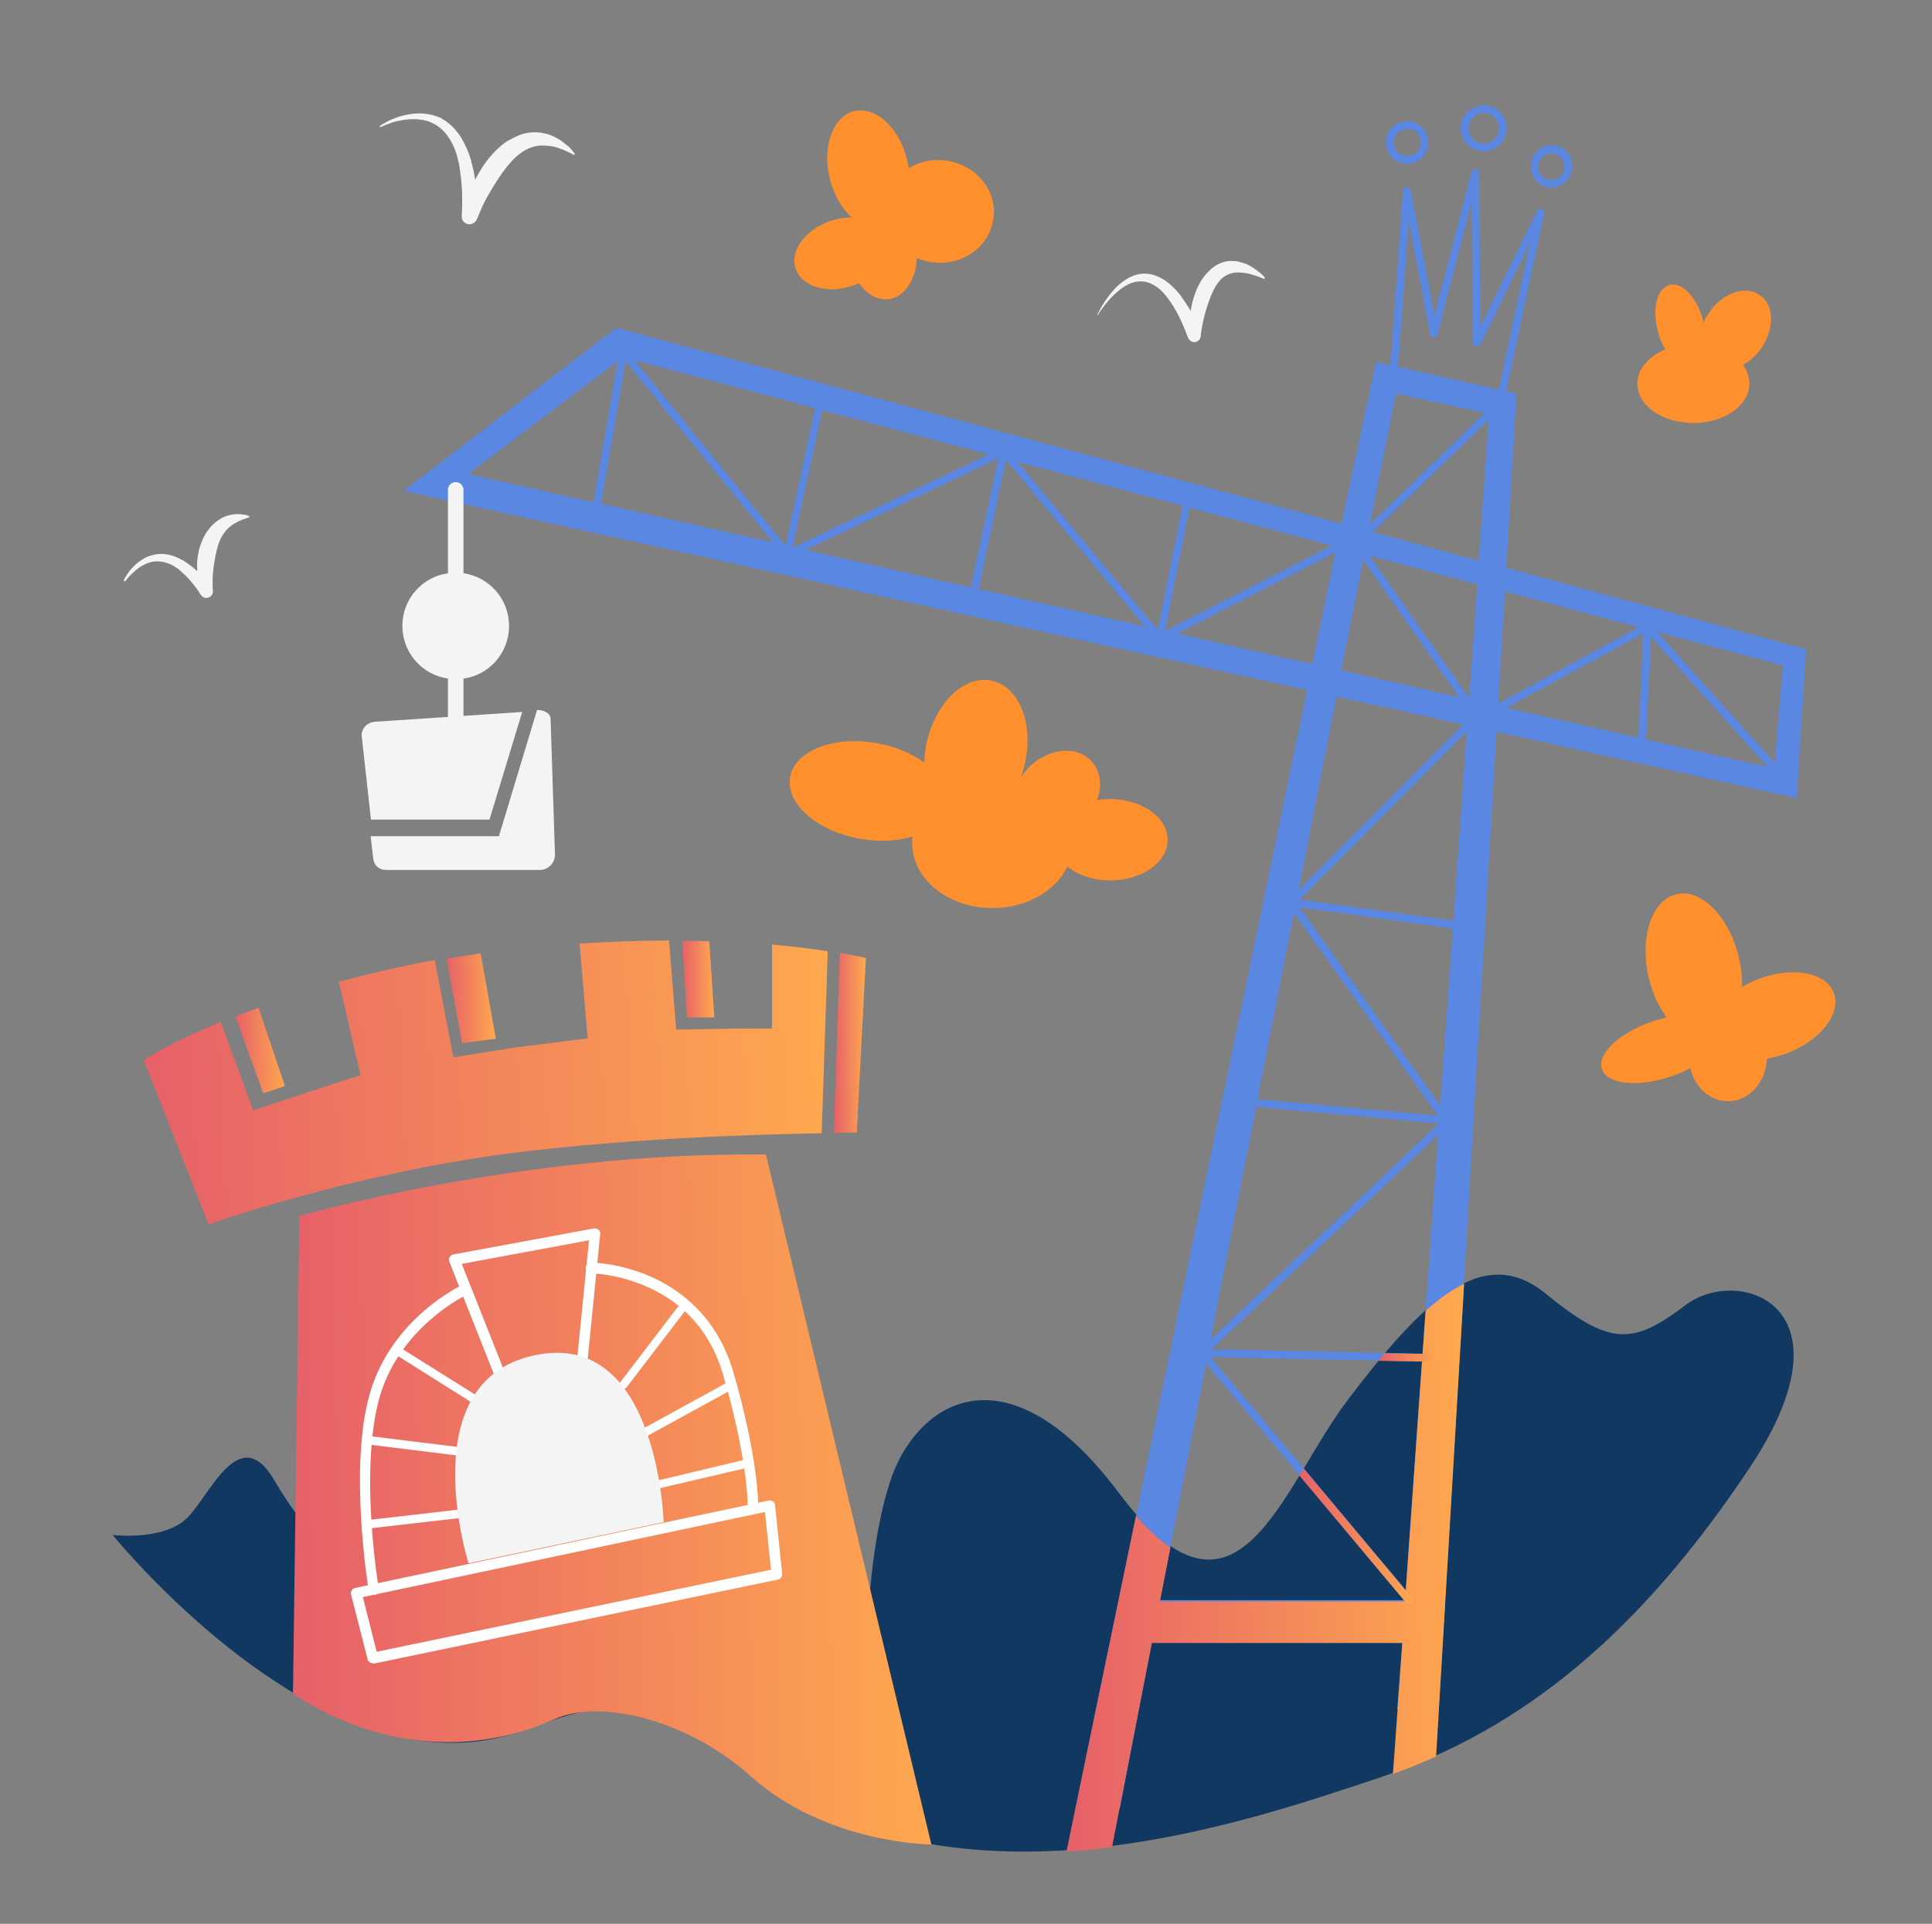 <svg width="243" height="242" viewBox="0 0 243 242" fill="none" xmlns="http://www.w3.org/2000/svg">
<rect x="0" y="0" width="243" height="242" fill="#808080" stroke="none"/>
<path d="M14.172 193.089C14.172 193.089 32.431 215.68 51.922 218.822C71.37 221.922 70.648 206.168 94.428 222.856C121.35 241.71 156.213 229.353 173.495 223.62C191.755 217.506 206.362 205.191 220.035 184.681C233.709 164.171 218.676 159.118 212.01 164.171C205.343 169.224 202.498 169.352 194.345 162.685C186.192 156.018 178.294 164.596 169.674 175.891C161.053 187.187 155.703 207.824 140.713 187.781C126.446 168.757 115.065 176.486 111.881 186.592C107.422 200.69 109.503 222.261 109.503 222.261L46.317 196.528L41.986 195.042C41.986 195.042 38.716 193.471 34.554 186.295C30.096 178.566 26.401 188.248 23.429 191.051C20.414 193.853 14.172 193.089 14.172 193.089Z" fill="#103860"/>
<path d="M139.608 100.519C139.056 100.519 138.504 100.561 137.995 100.646C138.504 99.287 138.504 97.801 137.867 96.612C136.636 94.192 133.409 93.724 130.606 95.55C129.672 96.145 128.95 96.952 128.398 97.801C128.483 97.546 128.568 97.291 128.653 96.994C130.139 92.111 128.695 87.142 125.426 85.826C122.156 84.552 118.334 87.44 116.848 92.323C116.466 93.512 116.296 94.743 116.253 95.933C114.64 94.743 112.432 93.809 109.926 93.427C104.491 92.578 99.735 94.616 99.353 97.971C98.971 101.325 103.047 104.722 108.525 105.572C110.818 105.911 112.984 105.784 114.767 105.232C114.725 105.487 114.725 105.784 114.725 106.039C114.725 110.582 119.268 114.234 124.831 114.234C129.12 114.234 132.772 112.069 134.258 109.011C135.574 110.073 137.528 110.752 139.651 110.752C143.642 110.752 146.87 108.459 146.87 105.614C146.827 102.812 143.6 100.519 139.608 100.519Z" fill="#FF902D"/>
<path d="M189.461 71.432L190.735 49.521L173.071 45.529L168.739 65.869L77.527 41.24L50.775 61.75L164.408 86.804L135.193 227.91L140.841 227.486L144.875 206.551H176.383L175.746 215.001L180.926 215.426L188.23 92.069L225.98 100.392L227.169 81.666L189.461 71.432ZM178.93 170.287L152.391 169.735L180.884 142.771L178.93 170.287ZM176.807 200.012L152.263 170.712L178.846 171.264L176.807 200.012ZM157.996 139.246L180.969 141.327L152.263 168.504L157.996 139.246ZM162.752 114.83L180.841 140.35L158.166 138.27L162.752 114.83ZM181.139 139.076L163.474 114.15L182.752 116.825L181.139 139.076ZM163.474 113.174L184.493 91.984L182.795 115.806L163.474 113.174ZM101.307 69.181L125.554 57.674L122.114 73.895L101.307 69.181ZM124.365 57.164L99.778 68.842H99.693L103.43 51.601L124.365 57.164ZM145.554 79.16L127.974 58.098L148.739 63.618L145.639 79.16H145.554ZM98.802 68.629H98.759L79.82 45.317L102.539 51.347L98.802 68.629ZM78.674 45.444L97.231 68.247L75.617 63.364L78.674 45.444ZM126.53 57.886L144.025 78.82L123.091 74.107L126.53 57.886ZM146.531 79.373L149.631 63.873L167.508 68.629L146.531 79.373ZM171.457 70.413L183.517 87.695L168.697 84.341L171.457 70.413ZM172.264 69.903L185.81 73.513L184.79 87.823L172.264 69.903ZM172.688 66.931L187.253 52.79L185.979 70.54L172.688 66.931ZM207.678 80.137L222.328 96.485L207.041 93.046L207.678 80.137ZM206.065 92.791L189.461 89.054L206.702 79.67L206.065 92.791ZM206.065 78.905L188.442 88.502L189.292 74.404L206.065 78.905ZM175.576 49.521L186.744 51.941L172.306 65.954L175.576 49.521ZM77.697 45.444L74.64 63.194L58.886 59.627L77.697 45.444ZM148.059 79.712L167.975 69.478L165.045 83.534L148.059 79.712ZM168.102 87.611L184.026 91.135L163.346 111.942L168.102 87.611ZM145.894 201.285L151.711 171.561L176.595 201.285H145.894ZM223.22 95.976L208.443 79.5L224.239 83.704L223.22 95.976Z" fill="#5987E2"/>
<path d="M64.028 78.734C64.028 75.337 61.523 72.577 58.295 72.11V61.621C58.295 61.112 57.871 60.645 57.319 60.645C56.767 60.645 56.342 61.069 56.342 61.621V72.11C53.072 72.577 50.609 75.379 50.609 78.734C50.609 82.131 53.115 84.891 56.342 85.358V96.229C56.342 96.739 56.767 97.206 57.319 97.206C57.871 97.206 58.295 96.781 58.295 96.229V85.358C61.523 84.934 64.028 82.131 64.028 78.734Z" fill="#F4F4F4"/>
<path d="M47.126 90.792L65.682 89.561L61.563 103.106H46.658L45.512 92.745C45.342 91.769 46.106 90.877 47.126 90.792Z" fill="#F4F4F4"/>
<path d="M46.617 105.188H62.753L67.552 89.307C68.316 89.307 69.208 89.646 69.25 90.411L69.802 107.439C69.845 108.543 68.953 109.434 67.891 109.434H48.486C47.721 109.434 47.084 108.882 46.957 108.118L46.617 105.188Z" fill="#F4F4F4"/>
<path d="M175.195 223.155C177.063 222.476 178.847 221.754 180.63 220.947L184.155 161.498C182.541 162.262 180.97 163.409 179.314 164.895L176.724 201.456H145.895L147.212 194.662C145.853 193.77 144.409 192.454 142.88 190.671L134.133 232.922C136.044 232.794 137.997 232.625 139.865 232.37L144.876 206.679H176.384L175.195 223.155Z" fill="url(#paint0_linear_26301_105818)"/>
<path d="M174.135 170.246C173.88 170.543 173.625 170.883 173.328 171.18L180.589 171.308C180.844 171.308 181.057 171.095 181.057 170.841C181.057 170.586 180.844 170.373 180.589 170.331L174.135 170.246Z" fill="url(#paint1_linear_26301_105818)"/>
<path d="M177.234 201.795C177.362 201.795 177.447 201.753 177.531 201.668C177.744 201.498 177.744 201.2 177.574 200.988L163.943 184.725C163.773 185.022 163.603 185.319 163.434 185.616L176.852 201.625C176.937 201.753 177.107 201.795 177.234 201.795Z" fill="url(#paint2_linear_26301_105818)"/>
<path d="M188.702 51.131C188.659 51.131 188.617 51.131 188.574 51.131C188.319 51.089 188.149 50.834 188.192 50.579L192.438 30.537L186.196 43.361C186.111 43.573 185.856 43.658 185.644 43.615C185.432 43.573 185.262 43.361 185.262 43.148L185.092 25.441L180.803 42.044C180.761 42.257 180.548 42.426 180.336 42.426C180.124 42.426 179.912 42.257 179.869 42.044L177.194 27.776L175.75 47.437C175.75 47.692 175.495 47.904 175.241 47.904C174.986 47.904 174.773 47.649 174.773 47.395L176.472 23.997C176.472 23.742 176.684 23.573 176.939 23.53C177.194 23.53 177.406 23.7 177.449 23.912L180.421 39.709L185.092 21.619C185.135 21.364 185.389 21.237 185.602 21.279C185.856 21.322 186.026 21.492 186.026 21.747L186.196 41.11L193.33 26.545C193.457 26.333 193.67 26.205 193.925 26.29C194.137 26.375 194.307 26.63 194.222 26.842L189.126 50.749C189.084 51.004 188.914 51.131 188.702 51.131Z" fill="#5987E2"/>
<path d="M177.022 20.601C176.64 20.601 176.3 20.558 175.961 20.388C174.602 19.836 173.965 18.265 174.517 16.906C175.069 15.547 176.64 14.868 177.999 15.462C179.358 16.014 179.995 17.586 179.443 18.944C179.188 19.624 178.678 20.133 177.999 20.388C177.702 20.558 177.362 20.601 177.022 20.601ZM176.98 16.227C176.343 16.227 175.706 16.651 175.451 17.288C175.111 18.18 175.494 19.157 176.343 19.497C176.767 19.666 177.235 19.666 177.659 19.497C178.084 19.327 178.424 18.987 178.593 18.562C178.933 17.671 178.551 16.694 177.702 16.354C177.404 16.269 177.192 16.227 176.98 16.227Z" fill="#5987E2"/>
<path d="M186.663 19.028C186.281 19.028 185.899 18.985 185.517 18.816C184.795 18.518 184.243 17.966 183.946 17.244C183.648 16.523 183.648 15.758 183.946 15.036C184.243 14.314 184.795 13.762 185.517 13.465C186.239 13.168 187.003 13.168 187.725 13.465C188.447 13.762 188.999 14.314 189.296 15.036C189.593 15.758 189.593 16.523 189.296 17.244C188.999 17.966 188.447 18.518 187.725 18.816C187.343 18.943 187.003 19.028 186.663 19.028ZM186.578 14.187C186.324 14.187 186.111 14.229 185.899 14.357C185.432 14.569 185.05 14.909 184.88 15.418C184.667 15.886 184.667 16.438 184.88 16.905C185.092 17.372 185.432 17.754 185.899 17.924C186.366 18.136 186.876 18.136 187.343 17.924C187.81 17.712 188.192 17.372 188.362 16.862C188.574 16.395 188.574 15.843 188.362 15.376C188.149 14.909 187.81 14.527 187.343 14.357C187.088 14.229 186.833 14.187 186.578 14.187Z" fill="#5987E2"/>
<path d="M195.195 23.616C194.855 23.616 194.473 23.573 194.133 23.404C193.496 23.149 192.987 22.639 192.732 21.96C192.477 21.323 192.477 20.601 192.732 19.922C193.284 18.563 194.813 17.926 196.172 18.478C197.488 19.03 198.125 20.558 197.573 21.917C197.318 22.554 196.809 23.064 196.172 23.361C195.832 23.531 195.535 23.616 195.195 23.616ZM195.11 19.285C194.473 19.285 193.879 19.709 193.581 20.346C193.412 20.771 193.412 21.195 193.581 21.62C193.751 22.045 194.048 22.342 194.473 22.512C194.898 22.682 195.322 22.682 195.747 22.512C196.172 22.342 196.469 22.002 196.639 21.62C196.978 20.771 196.596 19.794 195.747 19.454C195.577 19.327 195.365 19.285 195.11 19.285Z" fill="#5987E2"/>
<path d="M119.141 20.219C117.358 19.965 115.659 20.304 114.301 21.154C114.258 20.814 114.173 20.474 114.088 20.092C113.112 16.058 110.139 13.34 107.421 13.977C104.746 14.657 103.387 18.436 104.364 22.47C104.874 24.508 105.893 26.249 107.124 27.353C106.275 27.353 105.383 27.481 104.492 27.778C101.307 28.84 99.311 31.557 100.075 33.808C100.84 36.058 104.067 37.035 107.252 35.931C107.549 35.846 107.804 35.719 108.058 35.634C109.035 37.035 110.394 37.799 111.795 37.63C113.791 37.375 115.192 35.167 115.32 32.449C115.872 32.704 116.466 32.874 117.103 32.959C120.882 33.553 124.364 31.175 124.916 27.651C125.553 24.169 122.921 20.814 119.141 20.219Z" fill="#FF902D"/>
<path d="M221.35 37.119C219.566 35.845 216.679 36.822 214.98 39.285C214.683 39.709 214.428 40.176 214.258 40.601C214.216 40.474 214.216 40.346 214.173 40.176C213.409 37.374 211.541 35.42 209.97 35.845C208.398 36.27 207.761 38.903 208.526 41.705C208.738 42.554 209.078 43.319 209.46 43.956C207.379 44.805 205.936 46.419 205.936 48.245C205.936 51.005 209.078 53.213 212.985 53.213C216.891 53.213 220.033 51.005 220.033 48.245C220.033 47.395 219.736 46.588 219.227 45.909C220.076 45.442 220.883 44.72 221.52 43.828C223.218 41.365 223.176 38.35 221.35 37.119Z" fill="#FF902D"/>
<path d="M230.65 124.892C229.674 122.302 225.427 121.538 221.181 123.151C220.417 123.448 219.737 123.788 219.1 124.17C219.143 122.939 219.015 121.623 218.676 120.306C217.444 115.253 213.92 111.729 210.82 112.493C207.72 113.257 206.191 117.971 207.38 123.024C207.847 124.977 208.654 126.676 209.631 127.992C209.036 128.119 208.399 128.289 207.805 128.502C203.686 129.903 200.841 132.578 201.478 134.489C202.115 136.4 205.979 136.825 210.14 135.423C211.032 135.126 211.839 134.786 212.603 134.362C213.155 136.782 215.066 138.523 217.359 138.523C219.992 138.523 222.115 136.145 222.243 133.173C223.049 133.045 223.899 132.79 224.748 132.493C228.994 130.88 231.627 127.483 230.65 124.892Z" fill="#FF902D"/>
<path d="M47.889 15.76C48.271 15.505 48.653 15.336 49.035 15.123C49.417 14.954 49.842 14.784 50.267 14.656C51.116 14.402 52.008 14.232 52.942 14.274C53.409 14.274 53.876 14.359 54.301 14.444C54.513 14.529 54.768 14.571 54.98 14.656L55.32 14.784C55.447 14.826 55.532 14.869 55.617 14.954C56.466 15.421 57.146 16.1 57.698 16.864C58.25 17.629 58.632 18.478 58.972 19.327L59.184 19.964C59.226 20.092 59.269 20.177 59.269 20.304L59.354 20.644L59.524 21.281C59.566 21.493 59.609 21.705 59.651 21.96C59.991 23.744 60.076 25.485 60.118 27.268L58.165 26.928C58.207 26.716 58.292 26.504 58.335 26.334C58.377 26.121 58.462 25.952 58.505 25.739C58.632 25.357 58.759 24.975 58.929 24.593C59.226 23.828 59.524 23.064 59.906 22.342C60.67 20.898 61.647 19.497 63.006 18.351C63.345 18.053 63.685 17.799 64.11 17.586C64.492 17.374 64.916 17.162 65.341 16.992C66.19 16.652 67.167 16.567 68.059 16.695C68.526 16.779 68.951 16.864 69.333 17.034C69.757 17.204 70.097 17.416 70.479 17.629C70.819 17.884 71.159 18.138 71.456 18.393C71.626 18.52 71.753 18.69 71.88 18.818C72.008 18.988 72.135 19.115 72.263 19.285C72.305 19.327 72.305 19.412 72.263 19.455C72.22 19.497 72.178 19.497 72.135 19.455C71.413 19.073 70.734 18.775 70.055 18.563C69.715 18.436 69.375 18.393 68.993 18.351C68.653 18.308 68.314 18.308 67.974 18.308C66.657 18.393 65.553 19.073 64.577 20.049C63.643 21.026 62.793 22.215 62.029 23.489C61.647 24.126 61.265 24.763 60.925 25.442C60.755 25.782 60.585 26.121 60.458 26.461C60.373 26.631 60.288 26.801 60.245 26.971C60.161 27.14 60.118 27.31 60.033 27.48L59.991 27.565C59.778 28.075 59.226 28.329 58.717 28.16C58.292 27.99 58.037 27.608 58.08 27.183C58.165 25.485 58.165 23.828 57.953 22.172C57.91 21.96 57.91 21.748 57.868 21.535L57.783 20.941L57.74 20.644C57.74 20.559 57.698 20.431 57.655 20.346L57.528 19.752C57.316 18.988 57.018 18.223 56.594 17.544C56.169 16.864 55.659 16.27 55.023 15.845C54.938 15.803 54.853 15.718 54.768 15.675L54.513 15.548C54.343 15.463 54.173 15.378 53.961 15.293C53.579 15.166 53.197 15.081 52.772 15.038C52.687 15.038 52.56 14.996 52.475 14.996H52.177C51.965 14.996 51.753 14.996 51.541 14.996C51.116 15.038 50.691 15.081 50.309 15.166C49.884 15.251 49.502 15.336 49.078 15.505C48.695 15.633 48.271 15.803 47.889 15.973C47.846 16.015 47.761 15.973 47.719 15.93C47.846 15.845 47.846 15.803 47.889 15.76Z" fill="#F4F4F4"/>
<path d="M138.038 39.541C138.378 38.862 138.76 38.182 139.227 37.545C139.694 36.908 140.161 36.314 140.756 35.804C141.35 35.295 141.987 34.87 142.752 34.615C143.516 34.361 144.365 34.361 145.172 34.615C145.936 34.87 146.658 35.295 147.253 35.847C147.55 36.102 147.847 36.399 148.102 36.696C148.229 36.866 148.357 36.993 148.484 37.163L148.654 37.418L148.824 37.673C149.758 38.947 150.437 40.348 151.117 41.792L149.503 42.089C149.503 41.877 149.503 41.749 149.503 41.58L149.546 41.07C149.588 40.73 149.588 40.391 149.631 40.051C149.716 39.371 149.8 38.734 149.97 38.055C150.14 37.376 150.352 36.739 150.65 36.102C150.947 35.465 151.329 34.87 151.839 34.318C152.348 33.766 152.943 33.299 153.665 33.044C154.004 32.917 154.387 32.832 154.726 32.832C155.108 32.832 155.448 32.832 155.788 32.917C156.128 33.002 156.425 33.087 156.764 33.214C156.934 33.299 157.062 33.342 157.189 33.426L157.401 33.554L157.614 33.681C157.869 33.851 158.123 34.063 158.378 34.233C158.505 34.318 158.633 34.446 158.718 34.531C158.845 34.658 158.93 34.743 159.058 34.87C159.1 34.913 159.1 34.998 159.058 35.04C159.015 35.083 158.973 35.083 158.973 35.083C158.845 35.04 158.675 34.955 158.548 34.913L158.123 34.743C157.826 34.658 157.571 34.573 157.274 34.488C156.977 34.403 156.722 34.361 156.425 34.318C156.17 34.276 155.873 34.276 155.618 34.276C155.108 34.276 154.641 34.403 154.217 34.658C153.792 34.87 153.452 35.21 153.155 35.635C152.858 36.059 152.603 36.526 152.391 37.036C152.178 37.545 151.966 38.097 151.796 38.65C151.626 39.202 151.457 39.796 151.329 40.391C151.287 40.688 151.202 40.985 151.159 41.282C151.117 41.452 151.117 41.58 151.074 41.749C151.074 41.877 151.032 42.047 151.032 42.174V42.259C150.989 42.726 150.565 43.108 150.098 43.023C149.8 42.981 149.546 42.769 149.418 42.471C148.909 41.07 148.314 39.711 147.55 38.48C147.168 37.885 146.743 37.291 146.276 36.781C145.809 36.272 145.257 35.889 144.662 35.635C144.068 35.38 143.431 35.337 142.794 35.465C142.157 35.592 141.52 35.932 140.968 36.356C140.416 36.781 139.864 37.291 139.397 37.843C138.93 38.395 138.463 38.989 138.081 39.626C138.038 39.669 137.996 39.669 137.953 39.669C138.038 39.626 138.038 39.584 138.038 39.541Z" fill="#F4F4F4"/>
<path d="M15.574 72.958C16.084 71.981 16.806 71.09 17.782 70.453C18.249 70.113 18.802 69.901 19.396 69.773C19.99 69.646 20.585 69.646 21.179 69.773C21.774 69.901 22.326 70.113 22.835 70.41L23.048 70.495L23.218 70.623L23.6 70.877C23.727 70.962 23.812 71.047 23.939 71.132C24.067 71.217 24.194 71.302 24.279 71.387C25.171 72.151 25.893 73.001 26.615 73.85L25.086 74.487C25.044 74.317 25.044 74.19 25.001 74.062L24.959 73.638C24.916 73.383 24.874 73.085 24.874 72.831C24.831 72.279 24.789 71.727 24.789 71.175C24.789 70.071 25.001 68.924 25.511 67.82C25.765 67.268 26.063 66.758 26.487 66.291C26.912 65.824 27.379 65.442 27.931 65.145C28.483 64.848 29.078 64.72 29.63 64.678C29.757 64.678 29.927 64.678 30.054 64.678C30.182 64.678 30.352 64.678 30.479 64.72C30.776 64.72 31.031 64.805 31.286 64.89C31.328 64.89 31.371 64.975 31.371 65.017C31.371 65.06 31.328 65.102 31.286 65.102C30.267 65.4 29.375 65.824 28.738 66.419C28.101 67.013 27.676 67.778 27.422 68.627C27.167 69.476 26.997 70.41 26.869 71.344C26.827 71.812 26.742 72.321 26.742 72.788C26.742 73.043 26.742 73.298 26.742 73.51C26.742 73.638 26.742 73.765 26.742 73.892C26.742 74.02 26.742 74.147 26.785 74.232V74.317C26.827 74.784 26.487 75.166 26.02 75.209C25.723 75.251 25.426 75.081 25.256 74.826C24.704 73.935 24.067 73.128 23.345 72.406C23.175 72.236 22.963 72.066 22.793 71.897L22.496 71.642L22.368 71.514L22.198 71.429C21.816 71.132 21.349 70.92 20.925 70.793C20.457 70.665 19.99 70.58 19.523 70.623C19.056 70.665 18.547 70.793 18.122 71.047C17.655 71.26 17.23 71.557 16.848 71.939C16.466 72.279 16.084 72.661 15.787 73.085C15.744 73.128 15.702 73.128 15.659 73.128C15.574 73.043 15.574 73.001 15.574 72.958Z" fill="#F4F4F4"/>
<path d="M37.654 152.962C37.654 152.962 65.808 144.852 96.339 145.234L117.146 232.029C117.146 232.029 103.94 231.987 94.386 223.409C86.955 216.7 75.914 213.515 69.715 216.275C51.752 224.301 36.848 213.006 36.848 213.006L37.654 152.962Z" fill="url(#paint3_linear_26301_105818)"/>
<path d="M105.639 119.881L104.875 142.514C106.701 142.471 107.763 142.471 107.763 142.471L108.909 120.518C108.909 120.518 107.805 120.221 105.639 119.881Z" fill="url(#paint4_linear_26301_105818)"/>
<path d="M86.403 127.993H89.843L89.206 118.396C88.102 118.354 86.998 118.354 85.809 118.354L86.403 127.993Z" fill="url(#paint5_linear_26301_105818)"/>
<path d="M58.121 131.221L62.368 130.669L60.457 119.926C59.013 120.138 57.569 120.35 56.168 120.563L58.121 131.221Z" fill="url(#paint6_linear_26301_105818)"/>
<path d="M33.113 137.547L35.831 136.613L32.518 126.762C31.499 127.144 30.523 127.484 29.631 127.866L33.113 137.547Z" fill="url(#paint7_linear_26301_105818)"/>
<path d="M97.105 118.82V129.394H92.052L85.045 129.521L84.153 118.311C80.714 118.311 76.977 118.438 72.901 118.693L73.92 130.625L64.748 131.771L57.019 133.003L54.684 120.773C50.352 121.538 46.318 122.514 42.624 123.491L45.342 135.254L38.76 137.377L31.838 139.67L27.762 128.544C21.35 131.177 18.08 133.343 18.08 133.343L26.233 154.022C26.233 154.022 44.365 147.568 64.62 145.02C79.44 143.152 95.704 142.685 103.347 142.557L104.111 119.669C102.285 119.372 99.95 119.075 97.105 118.82Z" fill="url(#paint8_linear_26301_105818)"/>
<path d="M46.869 209.226C46.572 209.226 46.317 209.013 46.232 208.716L44.151 200.563C44.109 200.393 44.151 200.181 44.236 200.053C44.321 199.884 44.491 199.799 44.661 199.756L96.679 188.758C96.849 188.716 97.061 188.758 97.231 188.885C97.401 189.013 97.486 189.183 97.486 189.353L98.377 197.973C98.42 198.312 98.165 198.61 97.868 198.695L47.039 209.268C46.954 209.226 46.912 209.226 46.869 209.226ZM45.638 200.903L47.379 207.782L96.976 197.463L96.212 190.202L45.638 200.903Z" fill="white"/>
<path d="M63.386 174.873C63.132 174.873 62.877 174.703 62.749 174.448L56.507 158.694C56.422 158.524 56.465 158.312 56.55 158.142C56.635 157.972 56.804 157.845 57.017 157.802L74.682 154.533C74.894 154.49 75.106 154.575 75.276 154.702C75.446 154.83 75.531 155.042 75.489 155.254L73.705 173.089C73.662 173.471 73.323 173.726 72.983 173.684C72.601 173.641 72.346 173.301 72.389 172.962L74.087 156.019L58.078 158.991L64.023 173.981C64.151 174.321 63.981 174.703 63.641 174.83C63.556 174.873 63.471 174.873 63.386 174.873Z" fill="white"/>
<path d="M94.724 189.904C94.342 189.904 94.045 189.606 94.045 189.224C94.045 189.182 94.002 183.364 90.945 172.918C89.416 167.695 86.189 163.958 81.306 161.835C77.654 160.222 74.384 160.179 74.341 160.179C73.959 160.179 73.662 159.882 73.662 159.5C73.662 159.118 73.959 158.82 74.341 158.82C74.469 158.82 77.866 158.863 81.773 160.561C85.382 162.132 90.138 165.487 92.219 172.536C95.319 183.194 95.361 188.969 95.361 189.224C95.403 189.606 95.106 189.904 94.724 189.904Z" fill="white"/>
<path d="M47.04 200.605C46.7 200.605 46.446 200.393 46.361 200.053C46.276 199.416 43.855 184.469 46.53 175.254C49.248 165.87 57.826 161.793 58.166 161.623C58.505 161.453 58.887 161.623 59.057 161.963C59.227 162.303 59.057 162.685 58.718 162.855C58.633 162.897 50.352 166.846 47.762 175.679C46.7 179.373 46.318 184.723 46.7 191.135C46.998 196.019 47.635 199.841 47.635 199.883C47.677 200.265 47.465 200.605 47.083 200.647C47.083 200.605 47.083 200.605 47.04 200.605Z" fill="white"/>
<path d="M78.378 174.743C78.25 174.743 78.165 174.701 78.08 174.616C77.868 174.446 77.826 174.106 77.995 173.894L85.724 163.787C85.894 163.575 86.233 163.533 86.446 163.702C86.658 163.872 86.701 164.212 86.531 164.424L78.802 174.531C78.717 174.658 78.547 174.743 78.378 174.743Z" fill="white"/>
<path d="M79.27 181.708C79.1 181.708 78.888 181.623 78.803 181.453C78.675 181.198 78.76 180.901 79.015 180.731L91.796 173.725C92.051 173.597 92.349 173.682 92.518 173.937C92.646 174.192 92.561 174.489 92.306 174.659L79.525 181.665C79.44 181.708 79.355 181.708 79.27 181.708Z" fill="white"/>
<path d="M80.456 187.823C80.201 187.823 79.989 187.653 79.947 187.441C79.862 187.144 80.074 186.889 80.329 186.804L93.535 183.662C93.832 183.577 94.087 183.789 94.172 184.044C94.257 184.341 94.045 184.596 93.79 184.681L80.541 187.781C80.541 187.823 80.499 187.823 80.456 187.823Z" fill="white"/>
<path d="M60.121 176.826C60.036 176.826 59.951 176.783 59.824 176.741L50.185 170.668C49.93 170.498 49.888 170.201 50.015 169.946C50.185 169.692 50.482 169.649 50.737 169.777L60.419 175.849C60.673 176.019 60.716 176.316 60.588 176.571C60.461 176.741 60.291 176.826 60.121 176.826Z" fill="white"/>
<path d="M58.461 183.194C58.419 183.194 58.419 183.194 58.376 183.194L46.317 181.708C46.02 181.666 45.85 181.411 45.85 181.114C45.85 180.816 46.147 180.646 46.444 180.646L58.504 182.133C58.801 182.175 58.971 182.43 58.971 182.727C58.971 183.024 58.716 183.194 58.461 183.194Z" fill="white"/>
<path d="M46.273 192.282C46.018 192.282 45.806 192.069 45.763 191.815C45.721 191.517 45.933 191.263 46.23 191.22L59.139 189.734C59.437 189.691 59.691 189.904 59.734 190.201C59.776 190.498 59.564 190.753 59.267 190.796L46.358 192.282C46.315 192.282 46.315 192.282 46.273 192.282Z" fill="white"/>
<path d="M58.929 196.655L83.473 191.474C83.473 191.474 82.794 167.779 67.847 170.37C51.498 173.172 58.929 196.655 58.929 196.655Z" fill="#F4F4F4"/>
<defs>
<linearGradient id="paint0_linear_26301_105818" x1="134.133" y1="232.922" x2="185.125" y2="232.222" gradientUnits="userSpaceOnUse">
<stop stop-color="#E66069"/>
<stop offset="1" stop-color="#FFA94E"/>
</linearGradient>
<linearGradient id="paint1_linear_26301_105818" x1="173.328" y1="171.308" x2="181.051" y2="170.207" gradientUnits="userSpaceOnUse">
<stop stop-color="#E66069"/>
<stop offset="1" stop-color="#FFA94E"/>
</linearGradient>
<linearGradient id="paint2_linear_26301_105818" x1="163.434" y1="201.795" x2="177.972" y2="201.557" gradientUnits="userSpaceOnUse">
<stop stop-color="#E66069"/>
<stop offset="1" stop-color="#FFA94E"/>
</linearGradient>
<linearGradient id="paint3_linear_26301_105818" x1="36.848" y1="232.029" x2="118.692" y2="230.547" gradientUnits="userSpaceOnUse">
<stop stop-color="#E66069"/>
<stop offset="1" stop-color="#FFA94E"/>
</linearGradient>
<linearGradient id="paint4_linear_26301_105818" x1="104.875" y1="142.514" x2="108.988" y2="142.5" gradientUnits="userSpaceOnUse">
<stop stop-color="#E66069"/>
<stop offset="1" stop-color="#FFA94E"/>
</linearGradient>
<linearGradient id="paint5_linear_26301_105818" x1="85.809" y1="127.993" x2="89.921" y2="127.959" gradientUnits="userSpaceOnUse">
<stop stop-color="#E66069"/>
<stop offset="1" stop-color="#FFA94E"/>
</linearGradient>
<linearGradient id="paint6_linear_26301_105818" x1="56.168" y1="131.221" x2="62.488" y2="131.153" gradientUnits="userSpaceOnUse">
<stop stop-color="#E66069"/>
<stop offset="1" stop-color="#FFA94E"/>
</linearGradient>
<linearGradient id="paint7_linear_26301_105818" x1="29.631" y1="137.547" x2="35.951" y2="137.476" gradientUnits="userSpaceOnUse">
<stop stop-color="#E66069"/>
<stop offset="1" stop-color="#FFA94E"/>
</linearGradient>
<linearGradient id="paint8_linear_26301_105818" x1="18.08" y1="154.022" x2="105.601" y2="149.893" gradientUnits="userSpaceOnUse">
<stop stop-color="#E66069"/>
<stop offset="1" stop-color="#FFA94E"/>
</linearGradient>
</defs>
</svg>
